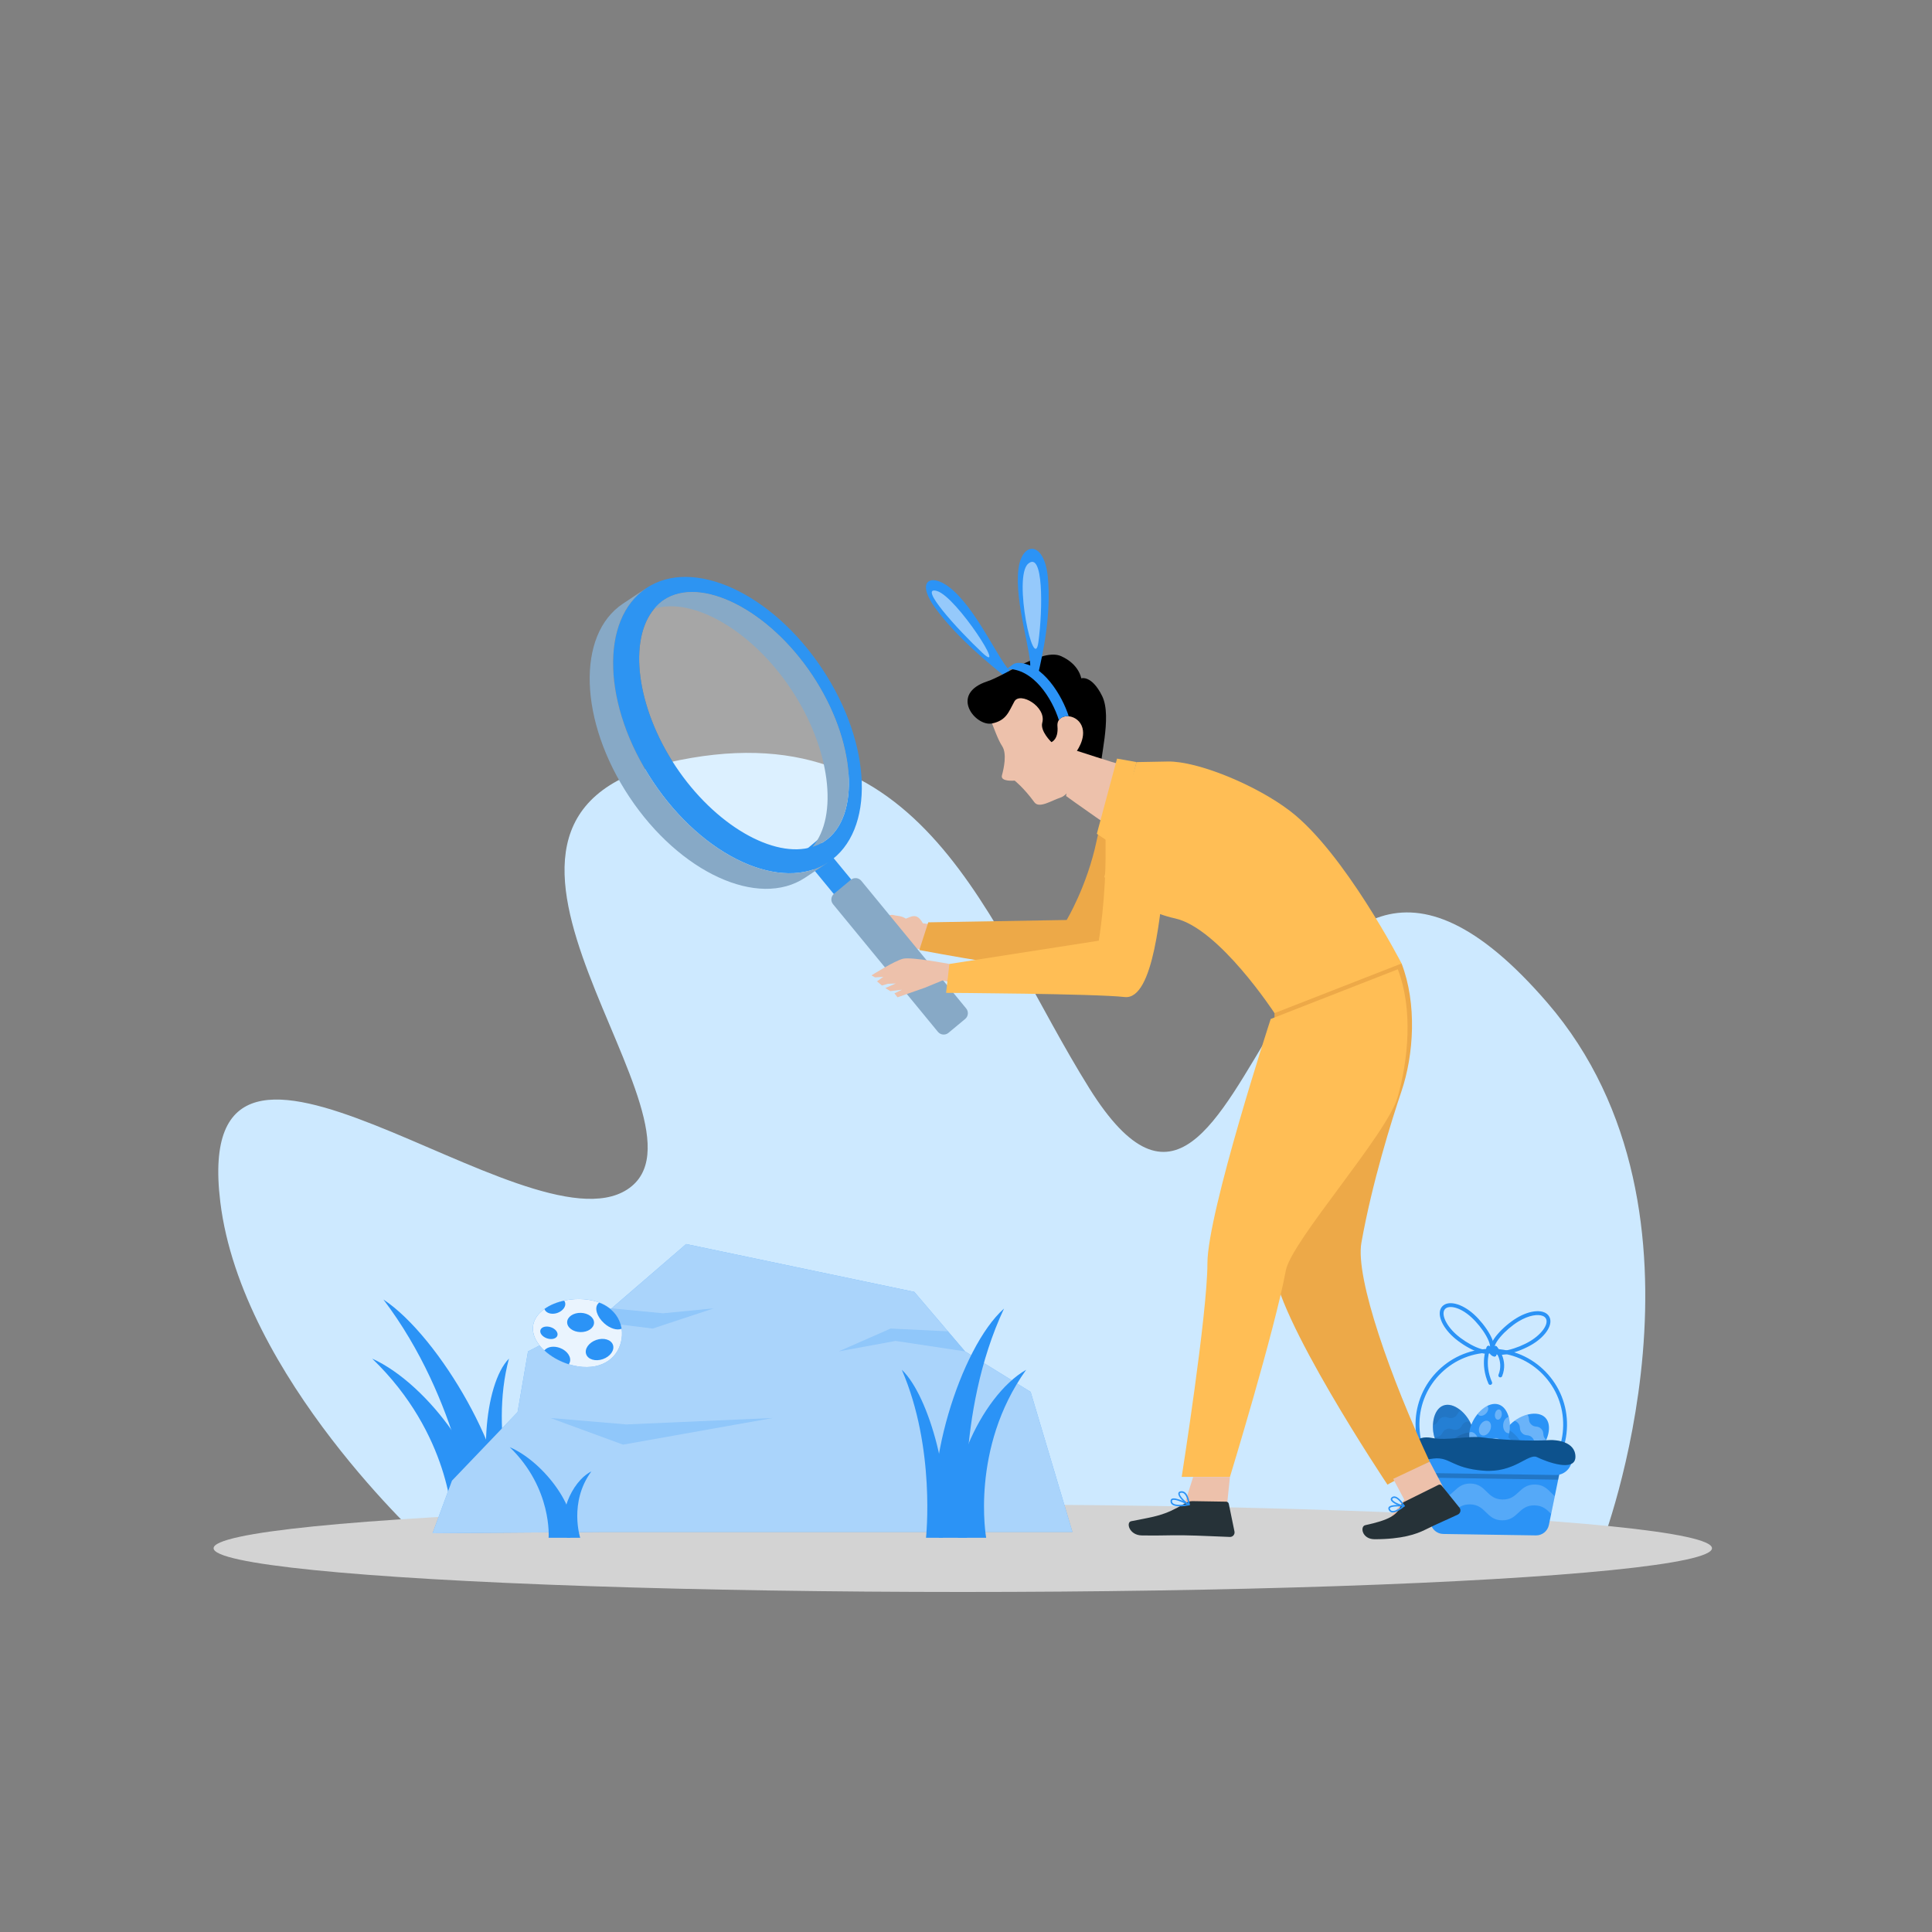 <svg xmlns="http://www.w3.org/2000/svg" xmlns:xlink="http://www.w3.org/1999/xlink" version="1.1" x="0px" y="0px" viewBox="0 0 500 500" style="enable-background:new 0 0 500 500;" xml:space="preserve">
<rect x="0" y="0" width="500" height="500" fill="#808080" stroke="none"/>
<g id="Background_Complete">
	<path style="fill:#CDE9FF;" d="M110.46,399.77c0,0-47.91-43.32-53.45-88.71c-8.03-65.76,79.3,13.71,105.33-3.23   c26.03-16.94-56.16-95.2,10.53-110.47c66.69-15.27,82.74,42.23,109.05,84.29c43.11,68.91,46.03-106.19,118.51-22.17   c47.25,54.77,14.01,140.44,14.01,140.44L110.46,399.77z"/>
</g>
<g id="Background_Simple" style="display:none;">
	<g style="display:inline;">
		<path style="fill:#407BFF;" d="M995.38,336.93c-3.6-57.64-48.28-111.82-98.57-137.46c-69.93-35.66-137.66-34.13-161.22,33.22    c-22.76,65.07,13.34,93.11,89.88,127.4C898.7,392.92,999.77,407.2,995.38,336.93z"/>
		<path style="opacity:0.9;fill:#FFFFFF;" d="M995.38,336.93c-3.6-57.64-48.28-111.82-98.57-137.46    c-69.93-35.66-137.66-34.13-161.22,33.22c-22.76,65.07,13.34,93.11,89.88,127.4C898.7,392.92,999.77,407.2,995.38,336.93z"/>
	</g>
	<g style="display:inline;">
		<path style="fill:#407BFF;" d="M377.38,336.93c-3.6-57.64-48.28-111.82-98.57-137.46c-69.93-35.66-137.66-34.13-161.22,33.22    c-22.76,65.07,13.34,93.11,89.88,127.4C280.7,392.92,381.77,407.2,377.38,336.93z"/>
		<path style="opacity:0.9;fill:#FFFFFF;" d="M377.38,336.93c-3.6-57.64-48.28-111.82-98.57-137.46    c-69.93-35.66-137.66-34.13-161.22,33.22c-22.76,65.07,13.34,93.11,89.88,127.4C280.7,392.92,381.77,407.2,377.38,336.93z"/>
	</g>
</g>
<g id="Shadow_1_">
	<ellipse id="_x3C_Path_x3E__1_" style="fill:#D3D3D3;" cx="249.17" cy="400.68" rx="193.89" ry="11.32"/>
</g>
<g id="Character_1_">
	<g>
		<path style="fill:#2B93F6;" d="M261.84,174.06c-3-2.28-8.14-14.73-14.95-21.07c-5.45-5.08-10.35-3.19-4.83,4.38    c5.52,7.58,14.1,14.62,19.24,18.66C261.55,175.42,261.84,174.06,261.84,174.06z"/>
		<path style="opacity:0.5;fill:#FFFFFF;" d="M254.24,168.95c-6.59-6.19-16.81-17.52-11.73-15.99    C247.59,154.49,260.84,175.14,254.24,168.95z"/>
	</g>
	<g>
		<path style="fill:#2B93F6;" d="M390.94,368.56c-2.66,2.58-2.59,5.67-0.65,7.67c1.94,2.01,5.03,2.17,7.69-0.41    c2.66-2.58,3.89-6.92,1.95-8.93C397.99,364.89,393.61,365.98,390.94,368.56z"/>
		<g>
			<path style="opacity:0.3;fill:#FFFFFF;" d="M396.53,372.04c-0.93-0.96-1.7-0.22-2.63-1.17c-0.93-0.96-0.16-1.71-1.1-2.67     c-0.28-0.29-0.57-0.42-0.87-0.48c1.02-0.76,2.21-1.32,3.36-1.61c0.7,0.88,0.07,1.6,0.95,2.5c0.93,0.96,1.7,0.22,2.63,1.17     c0.93,0.96,0.16,1.71,1.1,2.67c0.07,0.07,0.14,0.13,0.2,0.18c-0.4,0.95-0.97,1.86-1.67,2.65c-0.27-0.07-0.54-0.23-0.88-0.57     C396.7,373.74,397.47,373,396.53,372.04z"/>
			<path style="opacity:0.1;" d="M394.74,374.82c1.08,1.11,1.57,1.19,2.34,1.77c-0.54,0.39-1.1,0.68-1.65,0.87     c-0.56-0.35-1.04-0.58-1.9-1.46c-1.45-1.49-1.05-1.88-2.51-3.38c-0.83-0.85-1.31-1.1-1.84-1.43c0.17-0.5,0.43-1,0.77-1.48     c0.73,0.54,1.23,0.64,2.29,1.73C393.68,372.93,393.29,373.31,394.74,374.82z"/>
		</g>
	</g>
	<g>
		<g>
			<path style="fill:#2B93F6;" d="M380.93,369.11c1.3,3.47-0.09,6.23-2.7,7.21c-2.62,0.98-5.47-0.2-6.77-3.67     c-1.3-3.47-0.54-7.92,2.07-8.9C376.15,362.77,379.63,365.64,380.93,369.11z"/>
			<path style="opacity:0.2;" d="M380.93,369.11c1.3,3.47-0.09,6.23-2.7,7.21c-2.62,0.98-5.47-0.2-6.77-3.67     c-1.3-3.47-0.54-7.92,2.07-8.9C376.15,362.77,379.63,365.64,380.93,369.11z"/>
		</g>
		<g>
			<path style="opacity:0.3;fill:#2B93F6;" d="M374.39,369.85c1.26-0.47,1.63,0.53,2.88,0.07c1.26-0.47,0.88-1.47,2.14-1.94     c0.38-0.14,0.7-0.13,0.99-0.06c-0.6-1.12-1.43-2.14-2.34-2.89c-1.01,0.49-0.75,1.41-1.93,1.85c-1.26,0.47-1.63-0.53-2.88-0.07     c-1.26,0.47-0.88,1.47-2.14,1.94c-0.09,0.03-0.18,0.06-0.26,0.08c-0.04,1.03,0.08,2.1,0.37,3.11c0.27,0.05,0.59,0.03,1.04-0.14     C373.51,371.32,373.13,370.32,374.39,369.85z"/>
			<path style="opacity:0.1;" d="M374.81,373.13c-1.45,0.54-1.93,0.4-2.87,0.59c0.32,0.58,0.7,1.08,1.11,1.49     c0.66-0.07,1.19-0.07,2.34-0.5c1.95-0.73,1.76-1.24,3.71-1.97c1.11-0.42,1.66-0.43,2.28-0.5c0.06-0.52,0.04-1.08-0.06-1.67     c-0.9,0.17-1.39,0.05-2.81,0.58C376.58,371.88,376.77,372.4,374.81,373.13z"/>
		</g>
	</g>
	<g>
		<path style="fill:#2B93F6;" d="M380.65,369.07c-1.19,3.51,0.27,6.23,2.92,7.12c2.64,0.9,5.46-0.36,6.66-3.87    c1.19-3.51,0.31-7.93-2.34-8.83C385.24,362.59,381.84,365.56,380.65,369.07z"/>
		<g>
			<path style="opacity:0.3;fill:#FFFFFF;" d="M385.47,372.89c-0.85,0.81-1.07,1.96-0.49,2.57c0.58,0.61,1.74,0.45,2.59-0.36     c0.85-0.81,1.07-1.96,0.49-2.57C387.48,371.92,386.32,372.08,385.47,372.89z"/>
			<g>
				<path style="opacity:0.3;fill:#FFFFFF;" d="M390.43,366.7c0.36,1.27,0.42,2.75,0.17,4.2l0,0.01c-0.1,0.01-0.2,0.02-0.3,0      c-0.83-0.09-1.4-1.12-1.27-2.28C389.14,367.62,389.72,366.84,390.43,366.7z"/>
				<path style="opacity:0.3;fill:#FFFFFF;" d="M380.5,370.64c0.85-0.22,1.83,0.75,2.19,2.15c0.31,1.15,0.09,2.24-0.47,2.71      c-1.39-0.99-2.18-2.68-1.95-4.76C380.34,370.69,380.42,370.66,380.5,370.64z"/>
				<path style="opacity:0.3;fill:#FFFFFF;" d="M382.59,366.14c-0.06-0.06-0.12-0.15-0.16-0.22c0.72-0.88,1.57-1.61,2.46-2.06      l0.01,0c0.45,0.46,0.3,1.34-0.34,1.97C383.92,366.46,383.03,366.6,382.59,366.14z"/>
			</g>
			<path style="opacity:0.3;fill:#FFFFFF;" d="M383,368.97c-0.48,1-0.29,2.1,0.43,2.44c0.72,0.35,1.69-0.19,2.18-1.19     c0.48-1,0.29-2.1-0.43-2.44C384.46,367.43,383.49,367.96,383,368.97z"/>
			<path style="opacity:0.3;fill:#FFFFFF;" d="M388.64,366.23c-0.12,0.73-0.6,1.26-1.08,1.18c-0.48-0.08-0.78-0.73-0.66-1.46     c0.12-0.73,0.6-1.26,1.08-1.18C388.46,364.85,388.75,365.5,388.64,366.23z"/>
		</g>
	</g>
	<g>
		<path style="fill:#2B93F6;" d="M373.52,396.99l23.97,0.37c1.62,0.03,3.04-1.11,3.36-2.7l3.28-16.03l-36.66-0.57l2.77,16.13    C370.52,395.79,371.9,396.97,373.52,396.99z"/>
		<path style="fill:#2B93F6;" d="M378.16,386.66c-7.05-3.06-11.94-10.15-11.82-18.3l0,0c0.08-5.24,2.2-10.13,5.96-13.77    c3.76-3.64,8.72-5.61,13.95-5.52c5.24,0.08,10.13,2.2,13.77,5.96c3.64,3.76,5.61,8.71,5.52,13.95c-0.08,5.24-2.2,10.13-5.96,13.77    c-3.76,3.64-8.71,5.61-13.95,5.53C382.99,388.22,380.46,387.65,378.16,386.66z M367.35,368.37c-0.16,10.26,8.05,18.73,18.31,18.89    c4.97,0.08,9.67-1.78,13.24-5.24c3.57-3.46,5.58-8.1,5.65-13.07c0.08-4.97-1.78-9.67-5.24-13.24c-3.46-3.57-8.1-5.58-13.07-5.65    c-4.97-0.08-9.67,1.78-13.24,5.24C369.43,358.76,367.42,363.4,367.35,368.37L367.35,368.37z"/>
		<g>
			<path style="fill:#2B93F6;" d="M386.77,350.38c-0.34-0.15-0.61-0.36-0.8-0.67c-0.74-1.22,0.44-3.05,1.56-4.37     c1.31-1.55,3.2-3.16,4.93-4.21c3.63-2.21,7.26-2.4,8.44-0.46l0,0c1.17,1.92-0.69,5.03-4.32,7.23c-1.73,1.05-4.03,1.98-6.01,2.44     C389.31,350.63,387.78,350.81,386.77,350.38z M399.31,340.58c-1.25-0.54-3.63-0.23-6.32,1.4c-1.64,1-3.44,2.53-4.69,4.01     c-1.47,1.73-1.71,2.81-1.47,3.21c0.24,0.4,1.3,0.68,3.52,0.17c1.88-0.43,4.07-1.32,5.71-2.32c3.04-1.85,4.83-4.48,3.99-5.86     C399.89,340.93,399.64,340.72,399.31,340.58z"/>
			<path style="fill:#2B93F6;" d="M381.61,349.55c-0.01,0-0.02-0.01-0.03-0.01c-1.86-0.81-3.95-2.16-5.45-3.51     c-3.15-2.84-4.4-6.24-2.9-7.91l0,0c1.52-1.69,5.05-0.82,8.21,2.02c1.5,1.36,3.06,3.29,4.06,5.06c0.85,1.51,1.67,3.53,0.72,4.59     C385.27,350.83,383.19,350.24,381.61,349.55z M373.97,338.78c-1.08,1.2,0.18,4.12,2.82,6.5c1.43,1.29,3.42,2.57,5.18,3.34     c2.07,0.89,3.18,0.83,3.49,0.49c0.31-0.34,0.27-1.45-0.85-3.42c-0.95-1.68-2.43-3.52-3.86-4.81     C377.81,338.21,374.94,337.71,373.97,338.78L373.97,338.78z"/>
			<path style="fill:#2B93F6;" d="M386.57,351.03c-0.15-0.07-0.27-0.21-0.29-0.38c-0.16-1.04,0.26-1.98,0.27-2.01     c0.11-0.25,0.45-0.36,0.66-0.25c0.25,0.11,0.36,0.41,0.25,0.66c0,0.01-0.31,0.71-0.2,1.45c0.04,0.27-0.15,0.53-0.42,0.57     C386.74,351.08,386.65,351.06,386.57,351.03z"/>
			<path style="fill:#2B93F6;" d="M388.08,356.43c-0.25-0.11-0.37-0.39-0.27-0.64c1.47-3.68-1.07-6.49-1.18-6.61     c-0.19-0.2-0.18-0.52,0.03-0.71c0.2-0.19,0.52-0.18,0.71,0.02c0.13,0.14,3.09,3.38,1.38,7.66c-0.1,0.26-0.39,0.38-0.65,0.28     C388.09,356.43,388.08,356.43,388.08,356.43z"/>
			<path style="fill:#2B93F6;" d="M385.48,358.37c-0.11-0.05-0.21-0.14-0.26-0.26c-2.33-5.29-0.52-9.34-0.44-9.51     c0.11-0.25,0.4-0.36,0.65-0.25c0,0,0.01,0,0.01,0c0.25,0.12,0.36,0.41,0.25,0.66c-0.02,0.04-1.7,3.83,0.44,8.69     c0.11,0.25,0,0.55-0.26,0.66C385.75,358.42,385.6,358.42,385.48,358.37z"/>
			<path style="fill:#2B93F6;" d="M386.33,350.97c-0.8-0.35-1.38-1.56-1.56-1.97c-0.11-0.25,0.01-0.55,0.26-0.66     c0.25-0.11,0.55,0.01,0.66,0.26c0.32,0.73,0.85,1.46,1.08,1.46c0.28,0.01,0.5,0.23,0.49,0.51c0,0.28-0.23,0.5-0.51,0.49     C386.61,351.07,386.47,351.03,386.33,350.97z"/>
		</g>
		<polygon style="opacity:0.2;" points="403.75,380.56 403.26,382.94 368.21,382.4 367.8,380   "/>
		<path style="opacity:0.2;fill:#FFFFFF;" d="M372.14,387.81c4.18,0.07,4.24-3.93,8.41-3.87c4.18,0.07,4.12,4.06,8.29,4.13    c4.17,0.07,4.23-3.93,8.41-3.87c2.74,0.04,3.65,1.78,5.13,2.99l-0.94,4.61c-1.08-1.06-2.11-2.17-4.3-2.21    c-4.17-0.07-4.23,3.93-8.41,3.87c-4.17-0.07-4.11-4.06-8.29-4.13c-4.17-0.07-4.23,3.93-8.4,3.87c-0.82-0.01-1.49-0.18-2.04-0.44    l-1.05-6.12C369.74,387.28,370.68,387.78,372.14,387.81z"/>
		<path style="fill:#2B93F6;" d="M368.94,381.21l33.63,0.52c2.3,0.04,4.21-1.82,4.25-4.12l0,0c0.04-2.3-1.82-4.21-4.12-4.25    l-33.63-0.52c-2.3-0.04-4.21,1.82-4.25,4.12l0,0C364.79,379.27,366.64,381.18,368.94,381.21z"/>
	</g>
	<g>
		<path style="fill:#0E538D;" d="M401.17,372.7c1.41-0.08,6.58,0.3,6.54,4.35c-0.04,4.06-7.6,1.21-9.89,0.07    c-2.29-1.15-5.82,4.16-14,3.48c-8.18-0.68-8.53-3.61-12.79-3.14c-4.26,0.46-7.03,2.17-6.74-0.49c0.29-2.66,2.17-5.65,6.22-4.84    c4.04,0.82,9.73-0.66,13.28-0.11C387.34,372.57,395.56,373.03,401.17,372.7z"/>
		<path style="opacity:0.2;fill:#0E538D;" d="M401.17,372.7c1.41-0.08,6.58,0.3,6.54,4.35c-0.04,4.06-7.6,1.21-9.89,0.07    c-2.29-1.15-5.82,4.16-14,3.48c-8.18-0.68-8.53-3.61-12.79-3.14c-4.26,0.46-7.03,2.17-6.74-0.49c0.29-2.66,2.17-5.65,6.22-4.84    c4.04,0.82,9.73-0.66,13.28-0.11C387.34,372.57,395.56,373.03,401.17,372.7z"/>
	</g>
	<path style="opacity:0.3;fill:#FFFFFF;" d="M213.31,217.78c-0.93,0.62-1.96,1.06-3.04,1.39c-9.95,3.13-25.27-5.58-35.44-20.87   c-10.16-15.29-12.26-32.79-5.52-40.75c0.73-0.86,1.53-1.64,2.46-2.26c9.6-6.38,27.22,2.54,38.47,19.48   C221.51,191.7,222.91,211.4,213.31,217.78z"/>
	<path style="fill:#EDC1AB;" d="M236.43,239.84c-2.22-3.21-3.88-2.61-5.17-3.02c-1.29-0.41-3.9,1.56-4.4,3.49   c-0.5,1.93-0.91,1.96-0.69,3.42c0.23,1.46,4.2,1.3,6.05,1.21c1.85-0.09,7.57,1.04,7.57,1.04l5.44-6.09L236.43,239.84z"/>
	<path style="fill:#EDC1AB;" d="M238.83,238.94c-1.6-2.87-2.92-1.73-4.9-0.98c-1.99,0.75-4.76,2.44-4.76,2.44s-0.45,1.79,0.88,2.24   c1.33,0.45,5.04-1.16,5.76,1.15c0.72,2.32,9.42-3.9,9.42-3.9L238.83,238.94z"/>
	<g>
		<path style="fill:#EDA948;" d="M296.52,200.18c-5.83-0.69-9.61,2.68-12.73,17.48c-2.47,11.71-7.74,20.43-7.74,20.43l-35.82,0.61    l-2.31,7.17c0,0,35.61,6.8,43.2,5.77c10.48-1.41,15.94-19.34,21.1-33.3C305.86,208.46,304.46,201.12,296.52,200.18z"/>
	</g>
	<g>
		<path style="fill:#EDC1AB;" d="M255.86,185.05c1.33,3.15,2.26,6.15,3.52,8.09c1.25,1.94,0.4,5.79-0.08,7.52    c-0.48,1.72,3.29,1.36,3.29,1.36s2.34,1.82,5.11,5.61c1.23,1.69,4.44-0.46,6.64-1.17c2.2-0.72,3.11-3.34,5.7-6.98    c2.59-3.64,3.27-9.65,3.27-9.65L280,177.45l-14.45-1.22L255.86,185.05z"/>
		<path d="M256.74,187.23c-4.25,0.88-11.24-7.64-1.14-10.93c4.6-1.5,14.24-8.6,18.98-6.5c4.74,2.1,5.24,5.75,5.24,5.75    s2.7-0.92,5.41,4.57c2.71,5.49-0.92,17-0.39,20.12l-6.57-5.31c0,0,3.11-3.85,1.65-7.15c-1.46-3.29-6.55-3.25-6.25,0.18    c0.3,3.43-1.56,4.1-1.56,4.1s-2.97-2.83-2.37-5.03c1.13-4.11-5.75-8.11-7.22-5.49C261.06,184.17,260.49,186.45,256.74,187.23z"/>
		<path style="fill:#EDC1AB;" d="M291.43,197.91c-0.61,0.05-1.05,0.06-1.24,0.01c-1.7-0.43-12.29-3.87-12.29-3.87l-2,11.96    c0,0,14.34,10.43,19.42,12.97C293.76,212,292.41,205,291.43,197.91z"/>
	</g>
	<polygon style="fill:#FFBE55;" points="289.09,196.33 283.86,215.79 288.56,218.93 294.14,197.23  "/>
	<path style="fill:#FFBE55;" d="M294.14,197.23c0,0,3.43-0.07,8.1-0.15c7.74-0.13,22.9,6.11,31.67,12.84   c14.05,10.78,28.82,39.43,28.82,39.43s-5.68,5.38-14.65,8.67c-8.97,3.29-18.23,4.19-18.23,4.19s-14.37-22.01-25.73-24.52   c-11.36-2.51-18.34-10.74-18.34-10.74L294.14,197.23z"/>
	<g>
		<path style="fill:#EDA948;" d="M362.73,249.35c4.01,10.42,3.17,23.6-0.02,33.04c-2.56,7.58-7.6,23.62-10.38,39.22    c-1.63,9.13,7.62,35.13,17.67,56.66l-10.93,5.95c0,0-29.57-44.21-29.57-57.29c0-13.08,0.34-64.73,0.34-64.73L362.73,249.35z"/>
		<polygon style="fill:#EDC1AB;" points="370.01,378.27 375.95,389.54 362.07,397.58 356.01,397.58 363.42,388.09 360.56,382.73       "/>
		<g>
			<path style="fill:#FFBE55;" d="M361.75,250.85c4.01,10.42,2.67,23.45-0.02,33.04c-2.69,9.59-27.55,37.31-28.97,44.95     c-2.91,15.68-14.45,53.38-14.45,53.38h-12.49c0,0,6.66-42.21,6.66-55.29c0-13.08,16.38-63.22,16.38-63.22L361.75,250.85z"/>
			<polygon style="fill:#EDC1AB;" points="318.31,382.22 316.82,396.46 297.95,396.75 306.17,390.55 308.79,382.22    "/>
		</g>
	</g>
	<polygon style="fill:#2D94F2;" points="222.97,230.87 218.46,234.62 207.26,221 211.76,217.25  "/>
	<path style="fill:#87A9C6;" d="M249.79,263.7l-4.33,3.6c-0.82,0.68-2.03,0.57-2.72-0.25l-27.14-33.03   c-0.68-0.82-0.57-2.03,0.25-2.72l4.33-3.6c0.82-0.68,2.03-0.57,2.72,0.25l27.14,33.03C250.72,261.8,250.61,263.02,249.79,263.7z"/>
	<g>
		<path style="fill:#2D94F2;" d="M212.78,173.08c-13.02-19.58-33.38-28.94-45.49-20.89c-12.11,8.05-11.37,30.45,1.65,50.03    c13.02,19.58,33.38,28.94,45.49,20.89C226.53,215.07,225.79,192.67,212.78,173.08z M213.31,217.78c-0.93,0.62-1.96,1.06-3.04,1.39    c-9.95,3.13-25.27-5.58-35.44-20.87c-10.16-15.29-12.26-32.79-5.52-40.75c0.73-0.86,1.53-1.64,2.46-2.26    c9.6-6.38,27.22,2.54,38.47,19.48C221.51,191.7,222.91,211.4,213.31,217.78z"/>
		<g>
			<path style="fill:#87A9C6;" d="M210.25,174.76c-11.26-16.94-28.88-25.86-38.47-19.48c-0.93,0.62-1.73,1.4-2.46,2.26     c9.95-3.13,25.27,5.58,35.44,20.87c10.16,15.29,12.26,32.79,5.53,40.75c1.07-0.34,2.1-0.77,3.04-1.39     C222.91,211.4,221.51,191.7,210.25,174.76z"/>
			<path style="fill:#87A9C6;" d="M168.94,202.22c-13.02-19.58-13.76-41.98-1.65-50.03l-6.06,4.03     c-12.11,8.05-11.37,30.44,1.65,50.03c13.02,19.58,33.38,28.94,45.49,20.89l6.06-4.03C202.32,231.16,181.96,221.8,168.94,202.22z"/>
		</g>
	</g>
	<g>
		<path style="fill:#EDC1AB;" d="M245.7,249.47c0,0-9.75-1.86-11.95-1.36c-2.2,0.5-8.2,4.31-8.2,4.31l0.9,0.53l2.14-0.14l-1.62,1.16    l1.27,1.08l1.55-0.44l2.04-0.09l-2.71,1.19l1.3,0.79l3.02-0.36l-1.96,0.94l0.8,1.02l7.13-2.5l4.49-1.85l5.24,1.03L245.7,249.47z"/>
		<path style="fill:#FFBE55;" d="M295.55,201.67c-5.57-1.85-9.64,2.44-9.44,17.57c0.18,13.09-1.75,24.21-1.75,24.21l-38.66,6.02    l-0.85,7.48c0,0,38.59,0.21,46.2,1.08c7.61,0.87,9.33-22.71,10.53-33.18C302.77,214.38,303.14,204.19,295.55,201.67z"/>
	</g>
	<g>
		<path style="fill:#263238;" d="M308.58,388.49l8.76,0.14c0.33,0.01,0.61,0.24,0.67,0.56l1.47,7.16c0.15,0.74-0.42,1.43-1.18,1.41    c-3.16-0.1-7.73-0.36-11.7-0.42c-4.65-0.07-5.64,0.12-11.09,0.03c-3.29-0.05-4.16-3.4-2.77-3.68c6.3-1.27,8.41-1.34,13.89-4.6    C307.24,388.73,307.89,388.48,308.58,388.49z"/>
		<path style="fill:#2B93F6;" d="M307.75,389.59c-1.3,0.24-3.6,0.52-4.47-0.28c-0.26-0.24-0.38-0.55-0.34-0.93c0,0,0,0,0,0    c0.02-0.23,0.13-0.4,0.32-0.5c0.98-0.53,4.18,1.16,4.55,1.35c0.07,0.04,0.11,0.12,0.1,0.2c-0.01,0.07-0.06,0.13-0.13,0.15    C307.77,389.59,307.76,389.59,307.75,389.59z M303.44,388.22c-0.08,0.04-0.11,0.1-0.12,0.2c-0.02,0.26,0.05,0.46,0.22,0.61    c0.49,0.45,1.81,0.54,3.58,0.28c-1.26-0.63-3-1.32-3.61-1.12C303.49,388.2,303.46,388.21,303.44,388.22z"/>
		<path style="fill:#2B93F6;" d="M307.64,389.57c-0.96-0.45-2.85-2.22-2.69-3.12c0.04-0.21,0.19-0.48,0.72-0.52l0,0    c0.39-0.03,0.74,0.08,1.05,0.34c1.01,0.85,1.19,3.02,1.2,3.11c0.01,0.07-0.03,0.13-0.08,0.17c-0.02,0.01-0.03,0.02-0.05,0.02    C307.73,389.6,307.68,389.6,307.64,389.57z M305.32,386.52c-0.1,0.54,1.19,1.93,2.17,2.54c-0.09-0.63-0.36-1.93-1.02-2.49    c-0.23-0.2-0.48-0.28-0.77-0.25c0,0,0,0,0,0c-0.08,0.01-0.15,0.02-0.19,0.04C305.34,386.4,305.32,386.49,305.32,386.52z     M305.67,386.12L305.67,386.12L305.67,386.12z"/>
	</g>
	<g>
		<path style="fill:#263238;" d="M363.48,388.64l8.77-4.35c0.29-0.15,0.65-0.07,0.86,0.19l4.59,5.69c0.48,0.59,0.27,1.48-0.42,1.8    c-2.84,1.35-4.98,2.21-8.54,3.97c-2.19,1.08-5.87,2.41-12.99,2.41c-3.3,0-3.81-3.33-2.43-3.63c6.18-1.35,8.23-2.57,9.21-5.05    C362.71,389.21,363.05,388.85,363.48,388.64z"/>
		<path style="fill:#2B93F6;" d="M360.16,391.39c-0.36-0.09-0.63-0.33-0.8-0.73c-0.12-0.29-0.04-0.5,0.05-0.63    c0.59-0.8,3.62-0.53,3.96-0.49c0.08,0.01,0.14,0.06,0.16,0.13c0.02,0.07,0,0.15-0.06,0.2c-0.44,0.37-1.09,0.86-1.75,1.19    C361.17,391.34,360.62,391.5,360.16,391.39z M359.72,390.27c-0.03,0.05-0.07,0.12-0.01,0.25c0.12,0.28,0.29,0.44,0.54,0.5    c0.56,0.14,1.52-0.29,2.62-1.14C361.65,389.81,360.02,389.85,359.72,390.27z"/>
		<path style="fill:#2B93F6;" d="M363.35,389.93c-0.94-0.04-3.16-0.9-3.41-1.77c-0.04-0.16-0.06-0.46,0.32-0.72l0,0    c0.25-0.16,0.53-0.21,0.83-0.14c1.17,0.27,2.37,2.26,2.43,2.34c0.04,0.06,0.04,0.13,0,0.19c-0.02,0.03-0.05,0.06-0.08,0.07    C363.41,389.92,363.38,389.93,363.35,389.93z M360.47,387.75L360.47,387.75c-0.21,0.14-0.18,0.25-0.16,0.3    c0.15,0.52,1.65,1.25,2.67,1.45c-0.38-0.56-1.21-1.66-1.97-1.83c-0.17-0.04-0.33-0.02-0.47,0.04    C360.52,387.72,360.49,387.74,360.47,387.75z"/>
	</g>
	<g>
		<path style="fill:#2B93F6;" d="M266.53,173.44c0.89-3.42-4.1-17.39-2.95-26.25c0.92-7.09,6.67-7.33,7.6,2.17    c0.93,9.5-1.24,19.76-2.67,25.74C267.82,174.6,266.53,173.44,266.53,173.44z"/>
		<path style="opacity:0.5;fill:#FFFFFF;" d="M268.74,166.15c1.16-8.61,1.3-23.67-2.66-20.25    C262.13,149.32,267.59,174.75,268.74,166.15z"/>
	</g>
	<path style="fill:#2B93F6;" d="M276.59,185.37c-1.73-5.43-6.76-13.66-12.98-13.82c-0.55-0.01-1.1,0.14-1.54,0.47l-1.54,1.11   c6.88-0.22,11.78,7.7,13.51,13.25C274.66,185.47,275.85,185.27,276.59,185.37z"/>
</g>
<g id="Rock_with_egg">
	<g>
		<path style="fill:#2B93F6;" d="M122.51,393.58c0,0-3.44-31.09-23.29-57.27c14.69,9.73,32.87,41.59,31.29,57.27    C128.35,393.58,122.51,393.58,122.51,393.58z"/>
		<path style="fill:#2B93F6;" d="M117.05,393.58c0,0-0.37-22.38-20.73-41.97c14.71,6.63,31.01,29.43,28.73,41.97    C122.89,393.58,117.05,393.58,117.05,393.58z"/>
		<path style="fill:#2B93F6;" d="M134.18,393.58c0,0-7.77-22.38-2.46-41.97c-6.53,6.63-8.24,29.43-2.38,41.97    C130.64,393.58,134.18,393.58,134.18,393.58z"/>
	</g>
	<g>
		<polygon style="fill:#2B93F6;" points="156.72,396.46 277.54,396.46 266.73,360.22 249.75,349.74 236.62,334.34 177.57,321.96     158.27,338.6 136.65,349.74 133.95,365.45 116.97,383.19 111.95,396.8   "/>
		<polygon style="opacity:0.6;fill:#FFFFFF;" points="156.72,396.46 277.54,396.46 266.73,360.22 249.75,349.74 236.62,334.34     177.57,321.96 158.27,338.6 136.65,349.74 133.95,365.45 116.97,383.19 111.95,396.8   "/>
	</g>
	<polygon style="opacity:0.2;fill:#2B93F6;" points="249.75,349.74 231.77,347.03 217.04,349.74 230.49,343.83 245.33,344.55  "/>
	<polygon style="opacity:0.2;fill:#2B93F6;" points="158.27,338.6 171.59,339.88 184.71,338.6 168.92,343.83 152.19,341.74  "/>
	<polygon style="opacity:0.2;fill:#2B93F6;" points="199.97,366.98 162.1,368.64 142.46,366.98 161.24,373.87  "/>
	<g>
		<path style="fill:#2B93F6;" d="M250.26,397.98c0,0-3.16-32.2,9.58-59.32c-11.38,10.08-21.46,43.07-16.85,59.32    C244.94,397.98,250.26,397.98,250.26,397.98z"/>
		<path style="fill:#2B93F6;" d="M255.22,397.98c0,0-4.19-23.18,10.35-43.48c-12.02,6.87-22.23,30.48-17.62,43.48    C249.91,397.98,255.22,397.98,255.22,397.98z"/>
		<path style="fill:#2B93F6;" d="M239.65,397.98c0,0,2.54-23.18-6.26-43.48c7.27,6.87,13.44,30.48,10.65,43.48    C242.87,397.98,239.65,397.98,239.65,397.98z"/>
	</g>
	<g>
		<path style="fill:#2B93F6;" d="M141.98,397.98c0,0,1-12.73-10.05-23.45c9.24,3.99,18.49,17.03,15.66,23.45    C146.08,397.98,141.98,397.98,141.98,397.98z"/>
		<path style="fill:#2B93F6;" d="M150.16,397.98c0,0-3-9.16,2.88-17.18c-5.3,2.71-9.01,12.05-6.28,17.18    C147.68,397.98,150.16,397.98,150.16,397.98z"/>
	</g>
	<g>
		<g>
			<g>
				<path style="fill:#2B93F6;" d="M152.25,336.37c6.32,0.94,9.33,5.34,8.62,10.11c-0.71,4.77-4.87,8.09-11.2,7.15      c-6.32-0.94-12.41-5.8-11.7-10.57C138.69,338.29,145.93,335.42,152.25,336.37z"/>
				<path style="opacity:0.9;fill:#FFFFFF;" d="M152.25,336.37c6.32,0.94,9.33,5.34,8.62,10.11c-0.71,4.77-4.87,8.09-11.2,7.15      c-6.32-0.94-12.41-5.8-11.7-10.57C138.69,338.29,145.93,335.42,152.25,336.37z"/>
			</g>
		</g>
		<g>
			<path style="fill:#2B93F6;" d="M154.3,346.78c1.91-0.67,3.85-0.1,4.33,1.27c0.48,1.37-0.69,3.02-2.6,3.69     c-1.91,0.67-3.85,0.1-4.33-1.27C151.22,349.1,152.39,347.45,154.3,346.78z"/>
			<path style="fill:#2B93F6;" d="M140.88,349.49c1.67,1.56,3.89,2.81,6.3,3.58l0.02,0c0.09-0.14,0.18-0.29,0.24-0.45     c0.52-1.35-0.61-3.04-2.49-3.76C143.32,348.24,141.65,348.52,140.88,349.49z"/>
			<path style="fill:#2B93F6;" d="M154.78,337.38c-1.01,1.12-0.3,3.39,1.56,5.07c1.52,1.38,3.36,1.92,4.53,1.43     c-0.42-2.92-2.38-5.47-5.76-6.76C154.98,337.18,154.86,337.27,154.78,337.38z"/>
			<path style="fill:#2B93F6;" d="M146.23,337.03c-0.05-0.15-0.13-0.3-0.22-0.42c-1.93,0.41-3.71,1.14-5.1,2.15l0,0.02     c0.35,1.05,1.82,1.51,3.28,1.03C145.66,339.31,146.58,338.07,146.23,337.03z"/>
			
				<ellipse transform="matrix(0.027 -1 1 0.027 -196.187 483.171)" style="fill:#2B93F6;" cx="150.16" cy="342.39" rx="2.49" ry="3.48"/>
			<path style="fill:#2B93F6;" d="M141.58,346.37c1.21,0.4,2.41,0.08,2.67-0.72c0.26-0.8-0.5-1.77-1.71-2.17     c-1.21-0.4-2.41-0.08-2.67,0.72C139.6,345,140.37,345.97,141.58,346.37z"/>
		</g>
	</g>
</g>
</svg>